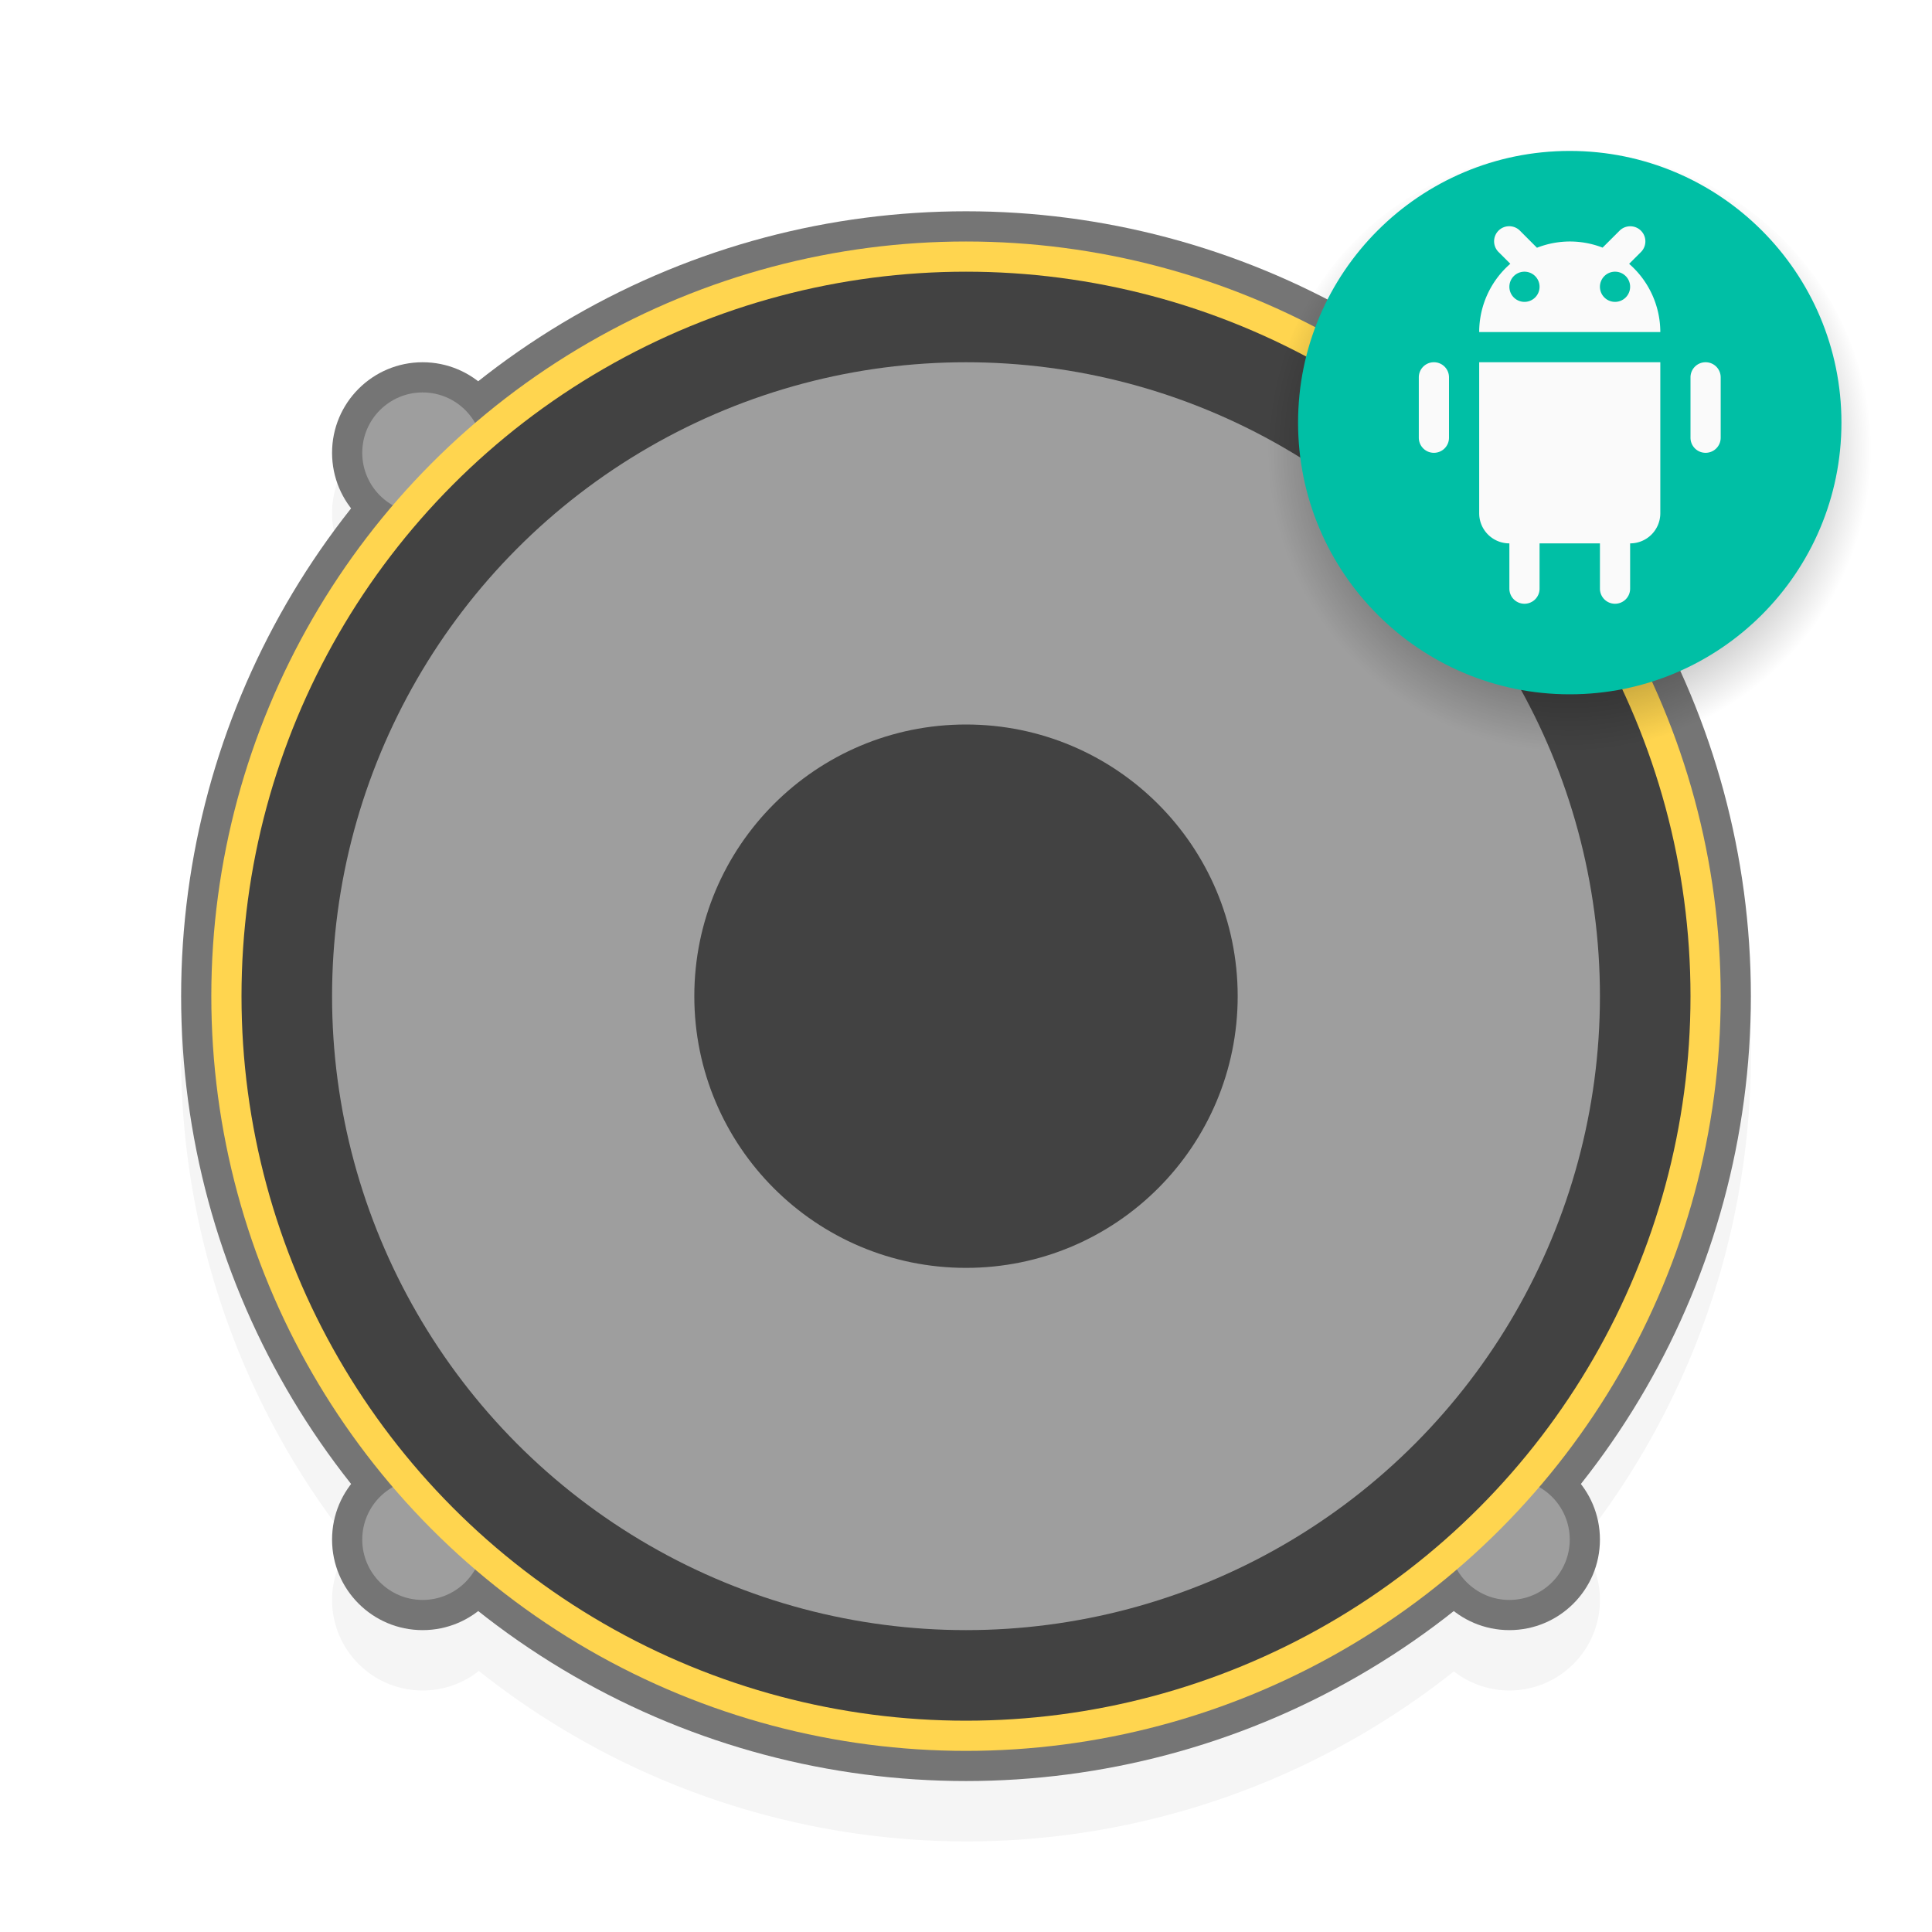 <?xml version="1.0" encoding="UTF-8" standalone="no"?>
<!-- Created with Inkscape (http://www.inkscape.org/) -->

<svg
   xmlns:dc="http://purl.org/dc/elements/1.1/"
   xmlns:cc="http://creativecommons.org/ns#"
   xmlns:rdf="http://www.w3.org/1999/02/22-rdf-syntax-ns#"
   xmlns:svg="http://www.w3.org/2000/svg"
   xmlns="http://www.w3.org/2000/svg"
   xmlns:xlink="http://www.w3.org/1999/xlink"
   xmlns:sodipodi="http://sodipodi.sourceforge.net/DTD/sodipodi-0.dtd"
   xmlns:inkscape="http://www.inkscape.org/namespaces/inkscape"
   width="64"
   height="64"
   viewBox="0 0 64 64"
   id="svg2"
   version="1.1"
   inkscape:version="0.92.1 r15371"
   sodipodi:docname="anbox-com-android-music.svg"
   inkscape:export-filename="/home/uri/Git/luv-icon-theme/Anbox/64/anbox-com-android-music.png"
   inkscape:export-xdpi="96"
   inkscape:export-ydpi="96">
  <defs
     id="defs4">
    <filter
       inkscape:collect="always"
       style="color-interpolation-filters:sRGB"
       id="filter920"
       x="-0.036"
       width="1.072"
       y="-0.036"
       height="1.072">
      <feGaussianBlur
         inkscape:collect="always"
         stdDeviation="0.78"
         id="feGaussianBlur922" />
    </filter>
    <radialGradient
       inkscape:collect="always"
       xlink:href="#Shadow"
       id="radialGradient4257"
       gradientUnits="userSpaceOnUse"
       gradientTransform="matrix(0.909,0,0,0.909,24.909,76.683)"
       cx="32"
       cy="1096.52"
       fx="32"
       fy="1096.52"
       r="11" />
    <linearGradient
       inkscape:collect="always"
       id="Shadow">
      <stop
         style="stop-color:#000000;stop-opacity:1;"
         offset="0"
         id="stop4186" />
      <stop
         style="stop-color:#000000;stop-opacity:0;"
         offset="1"
         id="stop4188" />
    </linearGradient>
  </defs>
  <sodipodi:namedview
     id="base"
     pagecolor="#ffffff"
     bordercolor="#666666"
     borderopacity="1.0"
     inkscape:pageopacity="0.0"
     inkscape:pageshadow="2"
     inkscape:zoom="11.313708"
     inkscape:cx="25.133857"
     inkscape:cy="29.430866"
     inkscape:document-units="px"
     inkscape:current-layer="layer1"
     showgrid="true"
     units="px"
     inkscape:showpageshadow="false"
     borderlayer="true"
     inkscape:window-width="2560"
     inkscape:window-height="1018"
     inkscape:window-x="0"
     inkscape:window-y="32"
     inkscape:window-maximized="1"
     showguides="true"
     inkscape:guide-bbox="true"
     inkscape:measure-start="0,0"
     inkscape:measure-end="0,0">
    <inkscape:grid
       type="xygrid"
       id="grid4136" />
    <sodipodi:guide
       position="5,5"
       orientation="0,54"
       id="guide4144"
       inkscape:locked="false" />
    <sodipodi:guide
       position="59,5"
       orientation="-54,0"
       id="guide4146"
       inkscape:locked="false" />
    <sodipodi:guide
       position="59,59"
       orientation="0,-54"
       id="guide4148"
       inkscape:locked="false" />
    <sodipodi:guide
       position="0,64"
       orientation="64,0"
       id="guide4150"
       inkscape:locked="false" />
    <sodipodi:guide
       position="0,6.875e-05"
       orientation="0,64"
       id="guide4152"
       inkscape:locked="false" />
    <sodipodi:guide
       position="64,4"
       orientation="-64,0"
       id="guide4154"
       inkscape:locked="false" />
    <sodipodi:guide
       position="64,64"
       orientation="0,-64"
       id="guide4156"
       inkscape:locked="false" />
    <sodipodi:guide
       position="5,41"
       orientation="1,0"
       id="guide4174"
       inkscape:locked="false" />
    <sodipodi:guide
       position="32,30"
       orientation="1,0"
       id="guide895"
       inkscape:locked="false" />
    <sodipodi:guide
       position="33,31"
       orientation="0,1"
       id="guide897"
       inkscape:locked="false" />
  </sodipodi:namedview>
  <g
     inkscape:label="Capa 1"
     inkscape:groupmode="layer"
     id="layer1"
     transform="translate(0,-1058.52)">
    <path
       style="opacity:0.2;fill:#000000;fill-opacity:1;stroke:none;stroke-width:0.12;stroke-opacity:1;filter:url(#filter920)"
       d="M 32,1067.52 A 26,26 0 0 0 15.838,1073.152 3,3 0 0 0 14,1072.52 a 3,3 0 0 0 -3,3 3,3 0 0 0 0.648,1.861 A 26,26 0 0 0 6,1093.52 26,26 0 0 0 11.633,1109.682 3,3 0 0 0 11,1111.52 a 3,3 0 0 0 3,3 3,3 0 0 0 1.863,-0.648 A 26,26 0 0 0 32,1119.52 26,26 0 0 0 48.162,1113.887 3,3 0 0 0 50,1114.52 a 3,3 0 0 0 3,-3 3,3 0 0 0 -0.648,-1.861 A 26,26 0 0 0 58,1093.52 26,26 0 0 0 52.367,1077.358 3,3 0 0 0 53,1075.52 a 3,3 0 0 0 -3,-3 3,3 0 0 0 -1.861,0.648 A 26,26 0 0 0 32,1067.52 Z"
       id="circle901"
       inkscape:connector-curvature="0" />
    <circle
       style="opacity:1;fill:#757575;fill-opacity:1;stroke:none;stroke-width:0.12;stroke-opacity:1"
       id="circle887"
       cx="14"
       cy="1109.52"
       r="3" />
    <circle
       r="3"
       cy="1109.52"
       cx="50"
       id="circle889"
       style="opacity:1;fill:#757575;fill-opacity:1;stroke:none;stroke-width:0.12;stroke-opacity:1" />
    <circle
       r="3"
       cy="1073.52"
       cx="14"
       id="circle879"
       style="opacity:1;fill:#757575;fill-opacity:1;stroke:none;stroke-width:0.12;stroke-opacity:1" />
    <circle
       style="opacity:1;fill:#757575;fill-opacity:1;stroke:none;stroke-width:0.12;stroke-opacity:1"
       id="circle883"
       cx="50"
       cy="1073.52"
       r="3" />
    <circle
       style="opacity:1;fill:#757575;fill-opacity:1;stroke:none;stroke-opacity:1"
       id="path4160"
       cx="32"
       cy="1091.519"
       r="26" />
    <circle
       r="2"
       cy="1109.52"
       cx="14"
       id="circle891"
       style="opacity:1;fill:#9e9e9e;fill-opacity:1;stroke:none;stroke-width:0.08;stroke-opacity:1" />
    <circle
       style="opacity:1;fill:#9e9e9e;fill-opacity:1;stroke:none;stroke-width:0.08;stroke-opacity:1"
       id="circle881"
       cx="14"
       cy="1073.52"
       r="2" />
    <circle
       r="2"
       cy="1073.52"
       cx="50"
       id="circle885"
       style="opacity:1;fill:#9e9e9e;fill-opacity:1;stroke:none;stroke-width:0.08;stroke-opacity:1" />
    <circle
       style="opacity:1;fill:#9e9e9e;fill-opacity:1;stroke:none;stroke-width:0.08;stroke-opacity:1"
       id="circle893"
       cx="50"
       cy="1109.52"
       r="2" />
    <circle
       r="25"
       cy="1091.52"
       cx="32"
       id="circle4251"
       style="opacity:1;fill:#ffd54f;fill-opacity:1;stroke:none;stroke-opacity:1" />
    <circle
       style="opacity:1;fill:#424242;fill-opacity:1;stroke:none;stroke-width:0.96;stroke-opacity:1"
       id="circle869"
       cx="32"
       cy="1091.52"
       r="24" />
    <circle
       r="21"
       cy="1091.52"
       cx="32"
       id="circle871"
       style="opacity:1;fill:#9e9e9e;fill-opacity:1;stroke:none;stroke-width:0.84;stroke-opacity:1" />
    <circle
       style="opacity:1;fill:#424242;fill-opacity:1;stroke:none;stroke-width:0.36;stroke-opacity:1"
       id="circle873"
       cx="32"
       cy="1091.52"
       r="9" />
    <g
       transform="translate(-2,-5.325e-5)"
       id="g4653">
      <circle
         style="fill:url(#radialGradient4257);fill-opacity:1"
         id="circle4253"
         cx="54"
         cy="1073.52"
         r="10" />
      <circle
         cy="1072.52"
         cx="54"
         id="circle4255"
         style="fill:#00bfa5;fill-opacity:1"
         r="9" />
      <path
         id="rect4612"
         transform="translate(0,1058.52)"
         d="m 51.994,7.494 a 0.5,0.5 0 0 0 -0.348,0.859 L 52.031,8.738 A 3,3 0 0 0 51,11 h 6 A 3,3 0 0 0 55.967,8.74 L 56.354,8.354 A 0.5,0.5 0 0 0 55.99,7.496 0.5,0.5 0 0 0 55.646,7.646 L 55.088,8.203 A 3,3 0 0 0 54,8 3,3 0 0 0 52.914,8.207 L 52.354,7.646 A 0.5,0.5 0 0 0 51.994,7.494 Z M 52.5,9 A 0.5,0.5 0 0 1 53,9.5 0.5,0.5 0 0 1 52.5,10 0.5,0.5 0 0 1 52,9.5 0.5,0.5 0 0 1 52.5,9 Z m 3,0 A 0.5,0.5 0 0 1 56,9.5 0.5,0.5 0 0 1 55.5,10 0.5,0.5 0 0 1 55,9.5 0.5,0.5 0 0 1 55.5,9 Z m -6,3 C 49.223,12 49,12.223 49,12.5 v 2 c 0,0.277 0.223,0.5 0.5,0.5 0.277,0 0.5,-0.223 0.5,-0.5 v -2 C 50,12.223 49.777,12 49.5,12 Z m 1.5,0 v 1 4 c 0,0.554 0.446,1 1,1 v 1.5 c 0,0.277 0.223,0.5 0.5,0.5 0.277,0 0.5,-0.223 0.5,-0.5 V 18 h 2 v 1.5 c 0,0.277 0.223,0.5 0.5,0.5 0.277,0 0.5,-0.223 0.5,-0.5 V 18 c 0.554,0 1,-0.446 1,-1 v -4 -1 h -1 -4 z m 7.5,0 C 58.223,12 58,12.223 58,12.5 v 2 c 0,0.277 0.223,0.5 0.5,0.5 0.277,0 0.5,-0.223 0.5,-0.5 v -2 C 59,12.223 58.777,12 58.5,12 Z"
         style="opacity:1;fill:#fafafa;fill-opacity:1;stroke:none;stroke-width:2;stroke-linecap:round;stroke-linejoin:round;stroke-miterlimit:4;stroke-dasharray:none;stroke-opacity:1;paint-order:stroke markers fill"
         inkscape:connector-curvature="0" />
    </g>
  </g>
</svg>
